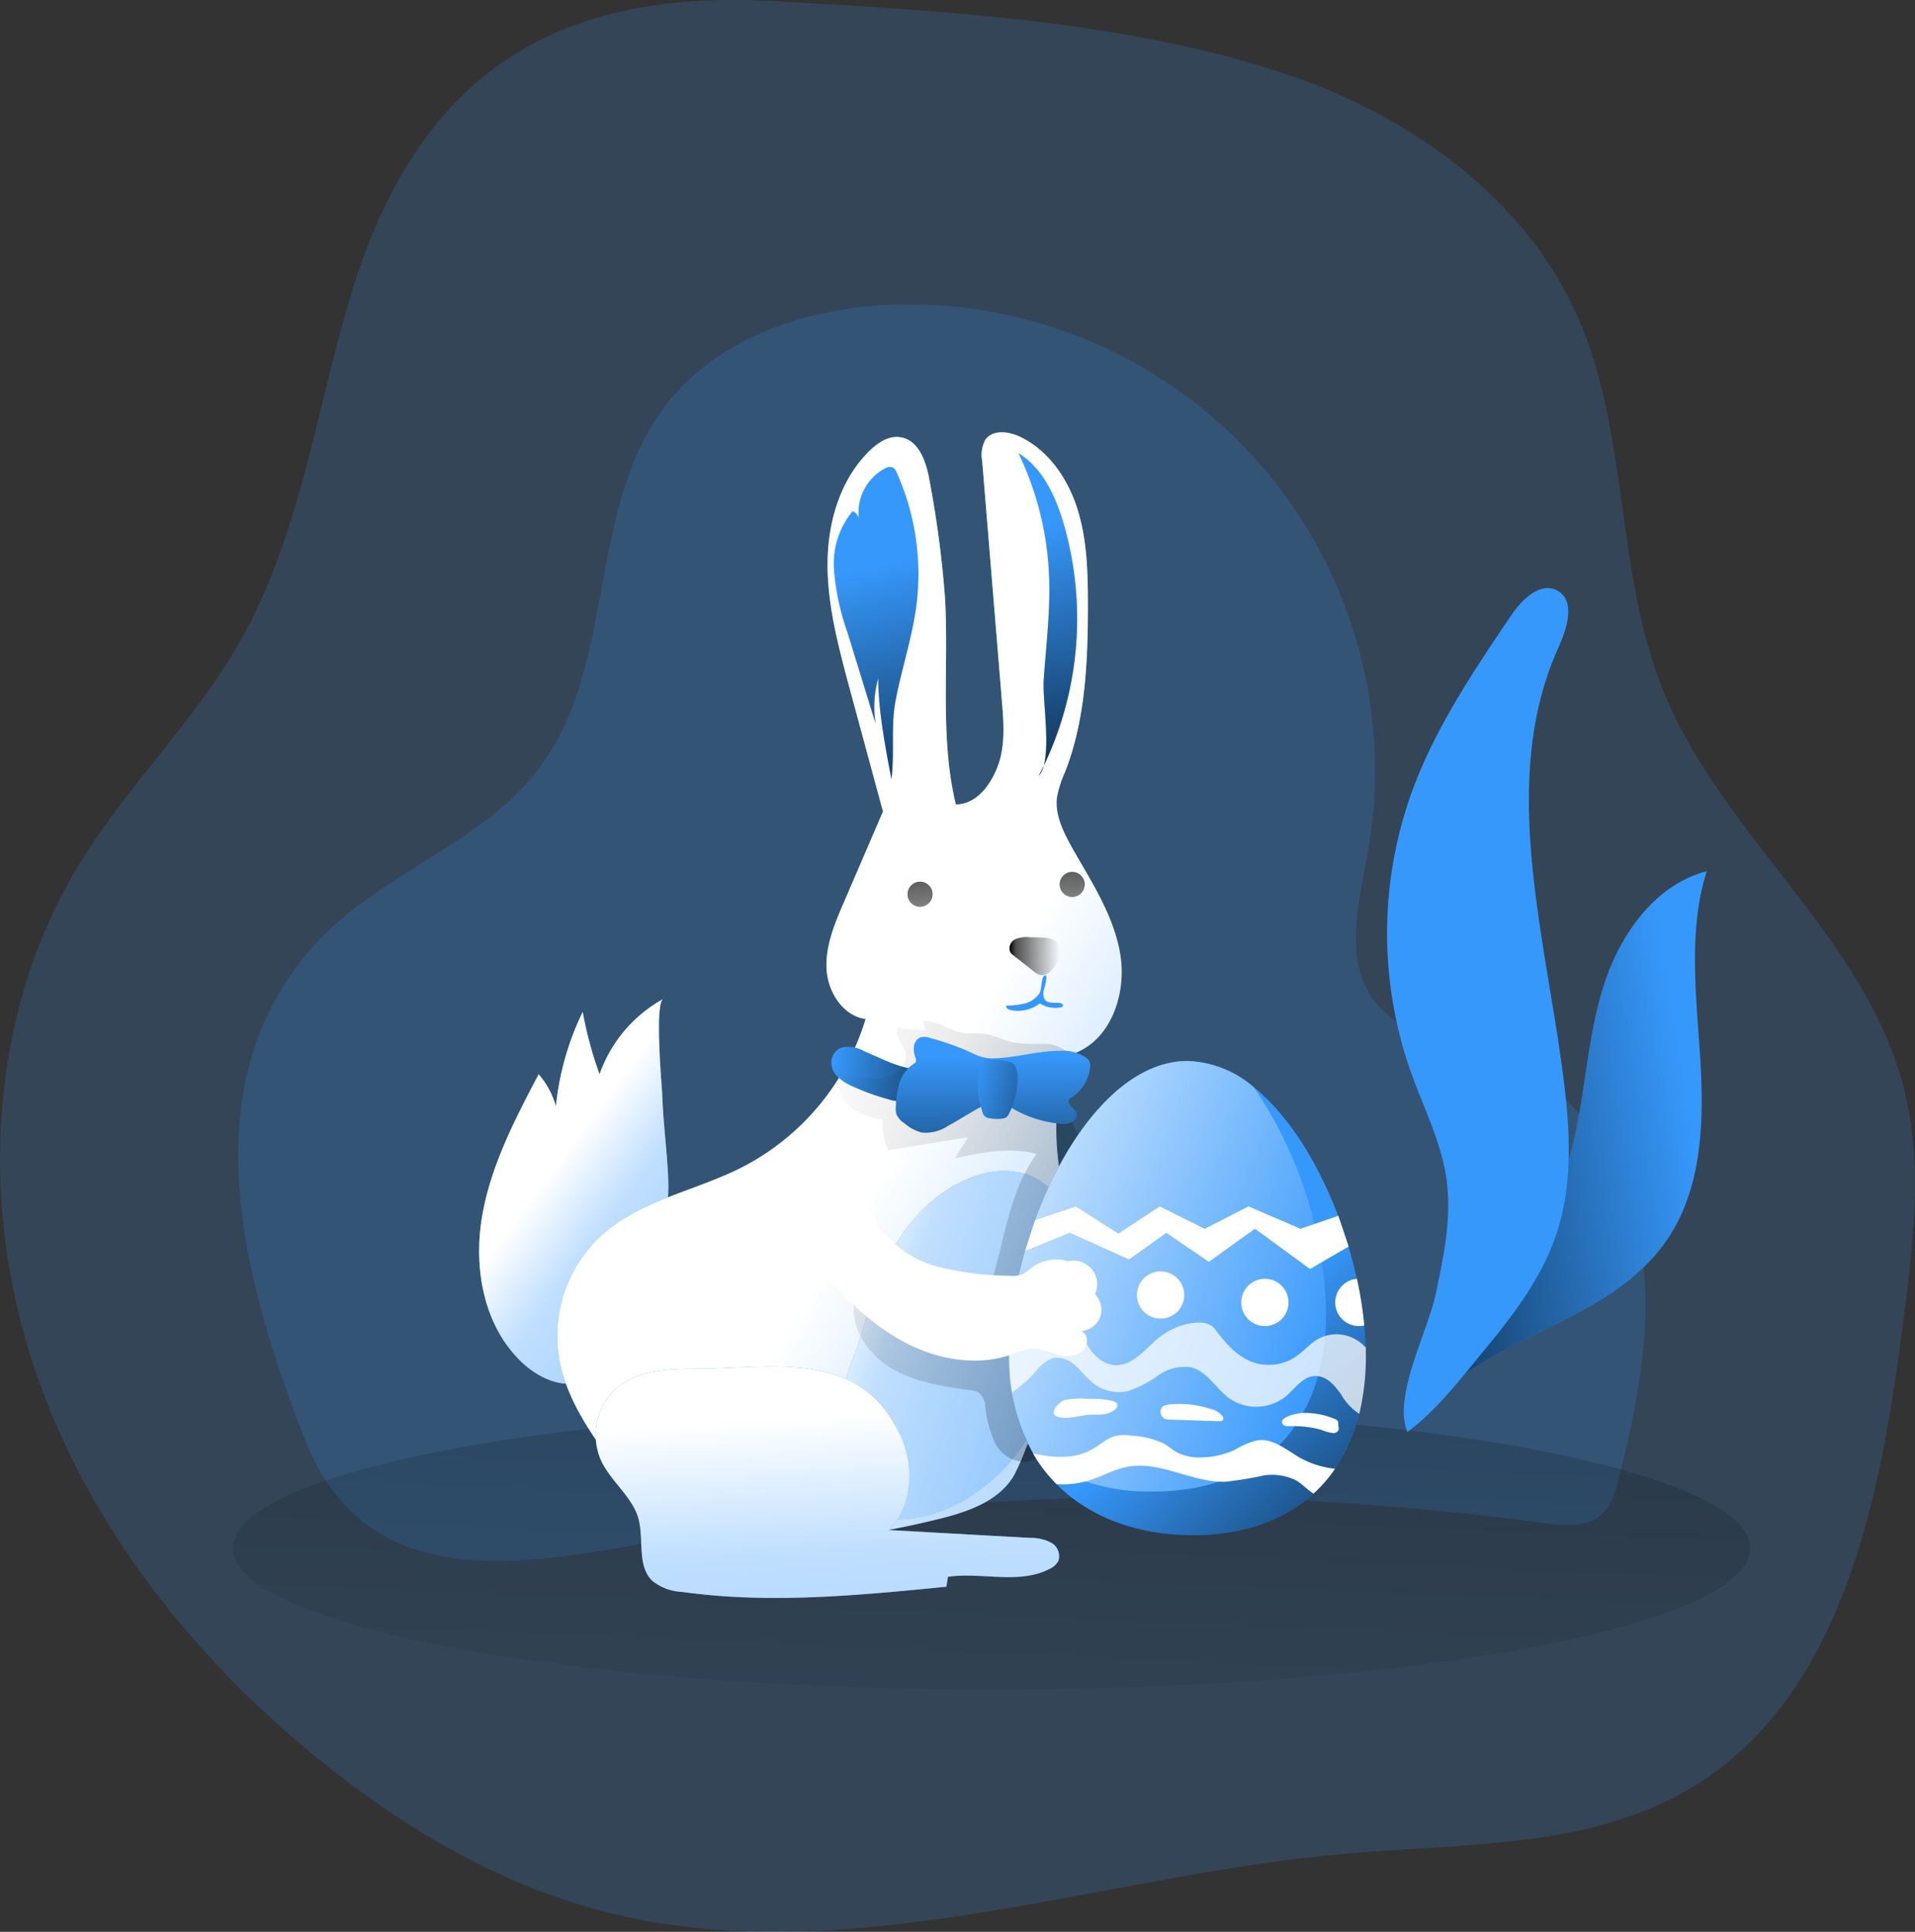 <svg id="Layer_1" data-name="Layer 1" xmlns="http://www.w3.org/2000/svg" xmlns:xlink="http://www.w3.org/1999/xlink" viewBox="0 0 290.88 293.42"><rect x="0" y="0" width="290.88" height="293.42" fill="#333333" stroke="none"/><defs><linearGradient id="linear-gradient" x1="237.73" y1="199.86" x2="293.97" y2="190.98" gradientUnits="userSpaceOnUse"><stop offset="0.01"/><stop offset="0.13" stop-opacity="0.69"/><stop offset="1" stop-opacity="0"/></linearGradient><linearGradient id="linear-gradient-2" x1="161.3" y1="-19.84" x2="148.93" y2="275.13" xlink:href="#linear-gradient"/><linearGradient id="linear-gradient-3" x1="220.54" y1="215.34" x2="140.93" y2="181.08" gradientUnits="userSpaceOnUse"><stop offset="0.01" stop-color="#fff"/><stop offset="0.13" stop-color="#fff" stop-opacity="0.69"/><stop offset="1" stop-color="#fff" stop-opacity="0"/></linearGradient><linearGradient id="linear-gradient-4" x1="121.53" y1="195.13" x2="196.81" y2="250.96" xlink:href="#linear-gradient-3"/><linearGradient id="linear-gradient-5" x1="180.36" y1="177.19" x2="421.42" y2="324.36" xlink:href="#linear-gradient-3"/><linearGradient id="linear-gradient-6" x1="185.49" y1="185.35" x2="163.61" y2="182.01" xlink:href="#linear-gradient"/><linearGradient id="linear-gradient-7" x1="161.76" y1="216.93" x2="249.09" y2="248.02" xlink:href="#linear-gradient-3"/><linearGradient id="linear-gradient-8" x1="328.65" y1="266.25" x2="155.47" y2="193.93" xlink:href="#linear-gradient"/><linearGradient id="linear-gradient-9" x1="23.73" y1="259.03" x2="56.47" y2="225.08" gradientTransform="matrix(-1, 0, 0, 1, 278.79, 0)" xlink:href="#linear-gradient"/><linearGradient id="linear-gradient-10" x1="94.41" y1="202.82" x2="38.22" y2="224.25" gradientTransform="matrix(-1, 0, 0, 1, 278.79, 0)" xlink:href="#linear-gradient-3"/><linearGradient id="linear-gradient-11" x1="190.38" y1="165.08" x2="198.03" y2="165.08" xlink:href="#linear-gradient"/><linearGradient id="linear-gradient-12" x1="139.35" y1="129.23" x2="140.73" y2="152.12" xlink:href="#linear-gradient"/><linearGradient id="linear-gradient-13" x1="162.46" y1="127.74" x2="163.84" y2="150.62" xlink:href="#linear-gradient"/><linearGradient id="linear-gradient-14" x1="180.79" y1="148.02" x2="170.32" y2="105.83" xlink:href="#linear-gradient"/><linearGradient id="linear-gradient-15" x1="202.74" y1="142.57" x2="192.27" y2="100.38" xlink:href="#linear-gradient"/><linearGradient id="linear-gradient-16" x1="161.94" y1="233.39" x2="171.67" y2="398.74" xlink:href="#linear-gradient-3"/><linearGradient id="linear-gradient-17" x1="188.03" y1="207.95" x2="187.87" y2="180.2" xlink:href="#linear-gradient"/><linearGradient id="linear-gradient-18" x1="202.32" y1="189.23" x2="184.4" y2="184.07" xlink:href="#linear-gradient"/></defs><title>4</title><path d="M90.19,65.23C85,82.64,82.59,101.17,73.68,117c-6.93,12.31-17.42,22.29-24.74,34.38-13.44,22.19-15,50.47-7,75.15s24.9,45.87,45.3,61.91c12,9.47,25.54,17.37,40.32,21.4,37.1,10.11,75.85-5.15,114.16-8.48,17.87-1.55,36.93-.76,52.3-10,23.11-13.89,28.79-44.29,32.19-71,1.49-11.72,3-23.77.06-35.22-5.83-23-27.75-38.49-36.59-60.48-7.26-18-5.09-38.91-12.95-56.7-7.93-18-25.29-30.39-43.87-36.72C208.67,23,180,21.43,154.47,20,120.24,18.1,100.07,32,90.19,65.23Z" transform="translate(-37.08 -19.84)" fill="#3698fb" opacity="0.18" style="isolation:isolate"/><path d="M86.34,161.81c9.8-9.79,24.36-14.27,32.67-25.35,11.65-15.55,7.26-39,18.82-54.59,7.75-10.48,21.36-15.22,34.39-15.75a70.87,70.87,0,0,1,72.66,83.06c-1.3,7.45-3.64,15.76.54,22.06,4.68,7,14.65,7.41,22.34,10.91,10.57,4.82,17,16.22,18.69,27.72s-.63,23.19-3.46,34.46c-.49,2-1.08,4.1-2.59,5.48-2.31,2.09-5.85,1.77-8.93,1.35a438.58,438.58,0,0,0-125.38,1.18c-23.8,3.67-52.25,13.06-62.83-14.18C73.84,213.9,65.26,182.88,86.34,161.81Z" transform="translate(-37.08 -19.84)" fill="#3698fb" opacity="0.18" style="isolation:isolate"/><path d="M275.88,194.07c2-8,2.25-16.39,4.7-24.26s7.78-15.58,15.75-17.65c-2.85,9-1.6,18.77-1,28.23s.39,19.6-4.86,27.49c-9.24,13.89-29.51,14.71-38.67,28.21C262.37,224.56,272.14,209.36,275.88,194.07Z" transform="translate(-37.08 -19.84)" fill="#3698fb"/><path d="M275.88,194.07c2-8,2.25-16.39,4.7-24.26s7.78-15.58,15.75-17.65c-2.85,9-1.6,18.77-1,28.23s.39,19.6-4.86,27.49c-9.24,13.89-29.51,14.71-38.67,28.21C262.37,224.56,272.14,209.36,275.88,194.07Z" transform="translate(-37.08 -19.84)" fill="url(#linear-gradient)"/><ellipse cx="150.61" cy="235.16" rx="115.25" ry="21.43" fill="url(#linear-gradient-2)"/><path d="M184.89,206c3.73,4.22,7.81,8.26,12.78,10.88s11,3.7,16.3,1.81a10.92,10.92,0,0,1,2.88-.84,11.41,11.41,0,0,1,3.83.8,4.52,4.52,0,0,0,3.8-.26c1.07-.76,1.21-2.73,0-3.23a3.31,3.31,0,0,0,3.08-3.29,3.8,3.8,0,0,0-3-3.49,3.61,3.61,0,0,0-2.79-4,6.24,6.24,0,0,0-5.08,1.36,5.83,5.83,0,0,1-1.27.84,4.41,4.41,0,0,1-1.88.18,47,47,0,0,1-10.6-1.31,15.89,15.89,0,0,1-8.81-5.7c-1.68-2.35-2.74-5.52-5.46-6.5a7.17,7.17,0,0,0-2.53-.33c-2,0-4.08.4-5.43,1.82C177.72,197.87,182.84,203.71,184.89,206Z" transform="translate(-37.08 -19.84)" fill="url(#linear-gradient-3)"/><path d="M137.82,171.57A21,21,0,0,0,128.15,183a57.61,57.61,0,0,1-2.56-9.47,42.66,42.66,0,0,0-4.07,14.33A12.62,12.62,0,0,0,118.9,183c-3.65,6.95-7.36,14.06-8.63,21.81s.3,16.41,6,21.87c2.53,2.44,6.26,4.17,9.55,2.93,3-1.12,4.66-4.25,5.94-7.18,3.07-7,7.11-15.48,6.83-23.26-.15-4.37-.78-8.73-.92-13.12C137.58,184.35,136.51,172.29,137.82,171.57Z" transform="translate(-37.08 -19.84)" fill="#3698fb"/><path d="M137.82,171.57A21,21,0,0,0,128.15,183a57.61,57.61,0,0,1-2.56-9.47,42.66,42.66,0,0,0-4.07,14.33A12.62,12.62,0,0,0,118.9,183c-3.65,6.95-7.36,14.06-8.63,21.81s.3,16.41,6,21.87c2.53,2.44,6.26,4.17,9.55,2.93,3-1.12,4.66-4.25,5.94-7.18,3.07-7,7.11-15.48,6.83-23.26-.15-4.37-.78-8.73-.92-13.12C137.58,184.35,136.51,172.29,137.82,171.57Z" transform="translate(-37.08 -19.84)" fill="url(#linear-gradient-4)"/><path d="M153.26,251.57c-5.83.18-12.09.24-16.93-3a26.26,26.26,0,0,1-6.09-6.39c-3.77-5-7.43-10.44-8.33-16.64a20.78,20.78,0,0,1,6.6-18.14c5.88-5.27,14.18-6.67,21.23-10.24a37.58,37.58,0,0,0,18.82-22.54c-3.45-.49-5.74-4.11-5.93-7.59s1.2-6.82,2.57-10l6-13.94L166,123.91c-1.62-6.07-3.25-12.22-3.22-18.5s1.93-12.8,6.44-17.16c1.26-1.21,2.89-2.29,4.62-2,2.88.41,4,3.91,4.47,6.78a160.11,160.11,0,0,1,2.31,17.56c.61,10.5-.82,21.21,1.65,31.43,3.19,0,5.43-3.1,6.47-6.11s.79-6.3.53-9.48l-3-36.55a4.86,4.86,0,0,1,.48-3.25c1.1-1.56,3.5-1.29,5.22-.48,4.36,2.06,7.32,6.39,8.77,11s1.58,9.49,1.59,14.32c0,8.7-.32,17.61-3.5,25.7a16.3,16.3,0,0,0-1.2,3.74c-.35,2.71,1,5.34,2.31,7.72,2.94,5.16,6.33,10.29,7.3,16.15s-1.31,12.81-6.84,15c-4.3,7-2.89,15.55-1.46,23.67l2.73,15.5c.71,4,1.34,8.38-.72,11.86-.34.58-1.37,1-1.49.35-3.53,1.7-4.91,5-6.51,8.54a39.2,39.2,0,0,1-1.83,4.2c-2.32,4-7.14,5.6-11.6,6.69a133.16,133.16,0,0,1-14.15,2.69C161.1,253.81,156.26,254.68,153.26,251.57Z" transform="translate(-37.08 -19.84)" fill="#3698fb"/><path d="M153.26,251.57c-5.83.18-12.09.24-16.93-3a26.26,26.26,0,0,1-6.09-6.39c-3.77-5-7.43-10.44-8.33-16.64a20.78,20.78,0,0,1,6.6-18.14c5.88-5.27,14.18-6.67,21.23-10.24a37.58,37.58,0,0,0,18.82-22.54c-3.45-.49-5.74-4.11-5.93-7.59s1.2-6.82,2.57-10l6-13.94L166,123.91c-1.62-6.07-3.25-12.22-3.22-18.5s1.93-12.8,6.44-17.16c1.26-1.21,2.89-2.29,4.62-2,2.88.41,4,3.91,4.47,6.78a160.11,160.11,0,0,1,2.31,17.56c.61,10.5-.82,21.21,1.65,31.43,3.19,0,5.43-3.1,6.47-6.11s.79-6.3.53-9.48l-3-36.55a4.86,4.86,0,0,1,.48-3.25c1.1-1.56,3.5-1.29,5.22-.48,4.36,2.06,7.32,6.39,8.77,11s1.58,9.49,1.59,14.32c0,8.7-.32,17.61-3.5,25.7a16.3,16.3,0,0,0-1.2,3.74c-.35,2.71,1,5.34,2.31,7.72,2.94,5.16,6.33,10.29,7.3,16.15s-1.31,12.81-6.84,15c-4.3,7-2.89,15.55-1.46,23.67l2.73,15.5c.71,4,1.34,8.38-.72,11.86-.34.58-1.37,1-1.49.35-3.53,1.7-4.91,5-6.51,8.54a39.2,39.2,0,0,1-1.83,4.2c-2.32,4-7.14,5.6-11.6,6.69a133.16,133.16,0,0,1-14.15,2.69C161.1,253.81,156.26,254.68,153.26,251.57Z" transform="translate(-37.08 -19.84)" fill="url(#linear-gradient-5)"/><path d="M170.9,180.62l-2.58-1.13a4.9,4.9,0,0,0-3.28-.58,2.47,2.47,0,0,0-1.69,2.1,3.16,3.16,0,0,0,1.05,2.46,8,8,0,0,0,2.34,1.44,35.32,35.32,0,0,0,5.31,1.9,6.24,6.24,0,0,0,2.38.3,2.41,2.41,0,0,0,1.93-1.27,3.57,3.57,0,0,0,.24-1.26c.14-2.07.32-2.11-1.67-2.52A21.51,21.51,0,0,1,170.9,180.62Z" transform="translate(-37.08 -19.84)" fill="#3698fb"/><path d="M170.9,180.62l-2.58-1.13a4.9,4.9,0,0,0-3.28-.58,2.47,2.47,0,0,0-1.69,2.1,3.16,3.16,0,0,0,1.05,2.46,8,8,0,0,0,2.34,1.44,35.32,35.32,0,0,0,5.31,1.9,6.24,6.24,0,0,0,2.38.3,2.41,2.41,0,0,0,1.93-1.27,3.57,3.57,0,0,0,.24-1.26c.14-2.07.32-2.11-1.67-2.52A21.51,21.51,0,0,1,170.9,180.62Z" transform="translate(-37.08 -19.84)" fill="url(#linear-gradient-6)"/><path d="M172.12,210.6c2.89-5.49,7.48-10.36,13.4-12.23a12.18,12.18,0,0,1,7.43-.2c3.79,1.27,6.38,5,7.3,8.86s.42,8-.28,11.9c-1.35,7.52-3.55,15.08-8.08,21.23s-11.76,10.71-19.39,10.45c-1.07-5.52-2.19-11.18-5.16-16s-1.6-5.69,0-10.35S169.8,215,172.12,210.6Z" transform="translate(-37.08 -19.84)" fill="#3698fb"/><path d="M172.12,210.6c2.89-5.49,7.48-10.36,13.4-12.23a12.18,12.18,0,0,1,7.43-.2c3.79,1.27,6.38,5,7.3,8.86s.42,8-.28,11.9c-1.35,7.52-3.55,15.08-8.08,21.23s-11.76,10.71-19.39,10.45c-1.07-5.52-2.19-11.18-5.16-16s-1.6-5.69,0-10.35S169.8,215,172.12,210.6Z" transform="translate(-37.08 -19.84)" fill="url(#linear-gradient-7)"/><path d="M199.56,180a5.29,5.29,0,0,0-3.94-1.61,33.63,33.63,0,0,1-4.38-.17c-1.69-.32-3.24-1.24-5-1.39-.82-.08-1.65,0-2.47-.06-2.25-.24-4.21-1.91-6.47-1.87l.43,1.48-4.35-.43c-.51,1.17.8,2.29,1.18,3.51.56,1.73-1,3.56-2.73,4s-3.61,0-5.39-.33a2,2,0,0,0-.88-.05,1.64,1.64,0,0,0-1,1.61,4.48,4.48,0,0,0,2.28,3.73,13.18,13.18,0,0,0,4.31,1.47,9.08,9.08,0,0,0,.85,4.67l12.13-2-2,3.22c4.08-.89,8.36-1.77,12.39-.67-5.29,7.29-5,17.25-9.06,25.3-2.66,1.73-6.89,1-9.68-.47s-5.83-3.27-8.91-2.54c-.73,4.12,2.07,8.2,5.68,10.31s7.86,2.7,12,3.3a3,3,0,0,1,1.25.39,2.89,2.89,0,0,1,.93,2,17.46,17.46,0,0,0,1.47,5.55,5.09,5.09,0,0,0,4.61,2.92c2.1-.18,3.65-2.18,4.12-4.24a20.74,20.74,0,0,0,0-6.29c-.91-11.55,3.63-22.73,7.23-33.74a2.63,2.63,0,0,0,.14-1.8,3,3,0,0,0-1-1.06C199,191.38,197.83,185.17,199.56,180Z" transform="translate(-37.08 -19.84)" fill="url(#linear-gradient-8)"/><path d="M190.36,225.54v.14a34.9,34.9,0,0,0,.44,5.65A26.48,26.48,0,0,0,194,240.6c.08.15.17.29.25.43a22.6,22.6,0,0,0,3.31,4.22c5.18,5.24,12.66,7.76,20.71,7.76,7.28,0,13.67-2.06,18.33-6.31a21.56,21.56,0,0,0,3.27-3.77,25.44,25.44,0,0,0,3.62-8.32,37.23,37.23,0,0,0,1-8.93c0-.41,0-.81,0-1.22,0-1.08-.1-2.19-.2-3.3a60.88,60.88,0,0,0-1.12-7.09c-2.49-11.44-8.26-23.15-15.64-29.1a16.17,16.17,0,0,0-10.1-4C202.53,181,190.42,206.9,190.36,225.54Z" transform="translate(-37.08 -19.84)" fill="#3698fb"/><path d="M190.36,225.54v.14a34.9,34.9,0,0,0,.44,5.65A26.48,26.48,0,0,0,194,240.6c.08.15.17.29.25.43a22.6,22.6,0,0,0,3.31,4.22c5.18,5.24,12.66,7.76,20.71,7.76,7.28,0,13.67-2.06,18.33-6.31a21.56,21.56,0,0,0,3.27-3.77,25.44,25.44,0,0,0,3.62-8.32,37.23,37.23,0,0,0,1-8.93c0-.41,0-.81,0-1.22,0-1.08-.1-2.19-.2-3.3a60.88,60.88,0,0,0-1.12-7.09c-2.49-11.44-8.26-23.15-15.64-29.1a16.17,16.17,0,0,0-10.1-4C202.53,181,190.42,206.9,190.36,225.54Z" transform="translate(-37.08 -19.84)" fill="url(#linear-gradient-9)"/><path d="M190.37,225.68A29,29,0,0,0,194.28,241a30.15,30.15,0,0,0,18,5.37c15,0,26.23-8.69,26.23-27.33A63.55,63.55,0,0,0,227.55,185a16.15,16.15,0,0,0-10.1-4C202.49,181,190.37,207,190.37,225.68Z" transform="translate(-37.08 -19.84)" fill="#3698fb"/><path d="M190.37,225.68A29,29,0,0,0,194.28,241a30.15,30.15,0,0,0,18,5.37c15,0,26.23-8.69,26.23-27.33A63.55,63.55,0,0,0,227.55,185a16.15,16.15,0,0,0-10.1-4C202.49,181,190.37,207,190.37,225.68Z" transform="translate(-37.08 -19.84)" fill="url(#linear-gradient-10)"/><polygon points="203.28 184.66 197.54 186.63 189.63 183.22 182.99 186.63 176.16 183.22 169.87 187.35 163.4 183.22 157.23 185.29 155.68 190.05 162.5 187.26 171.49 191.31 177.16 187.26 183.62 191.66 190.62 186.63 198.98 192.74 204.85 189.33 203.28 184.66" fill="#3698fb"/><polygon points="203.28 184.66 197.54 186.63 189.63 183.22 182.99 186.63 176.16 183.22 169.87 187.35 163.4 183.22 157.23 185.29 155.68 190.05 162.5 187.26 171.49 191.31 177.16 187.26 183.62 191.66 190.62 186.63 198.98 192.74 204.85 189.33 203.28 184.66" fill="#fff"/><path d="M190.36,225.54v.14a34.9,34.9,0,0,0,.44,5.65,20.31,20.31,0,0,0,3.52-3.09,6,6,0,0,1,2.67-2.12,4,4,0,0,1,3.52,1.22c1,.87,1.74,1.95,2.78,2.72a6.27,6.27,0,0,0,5.12,1.06,17.21,17.21,0,0,0,4.6-2.38,7,7,0,0,1,4.92-1.24c2.48.57,3.81,3.21,5.85,4.71a7.2,7.2,0,0,0,8.62-.29c1.4-1.17,2.54-3,4.36-3.08s3,1.36,4,2.75a8.83,8.83,0,0,0,2.79,3,37.23,37.23,0,0,0,1-8.93c0-.41,0-.81,0-1.22l-.11,0a5.87,5.87,0,0,0-7.11-1.26c-1.28.72-2.24,1.91-3.46,2.74a7.38,7.38,0,0,1-6.42.84c-2.45-.85-4.24-2.92-5.78-5-1-1.44-3.4-1.12-5.11-.61A11.59,11.59,0,0,0,212,224c-1.57,1.44-3.21,3.18-5.34,3.2-2.32,0-4.09-2.1-5-4.22a4.81,4.81,0,0,0-1.55-2.29,4.22,4.22,0,0,0-1.76-.46c-1.72-.18-3.66-.3-5,.82s-1.6,3.3-3,4.47Z" transform="translate(-37.08 -19.84)" fill="#fff" opacity="0.74"/><path d="M194,240.6c.08.15.17.29.25.43a22.6,22.6,0,0,0,3.31,4.22,13.87,13.87,0,0,0,4.31-.37c2.24-.58,4.26-1.86,6.54-2.27,4.95-.91,9.78,2.45,14.81,2.28a49.92,49.92,0,0,0,5.41-.87,8.19,8.19,0,0,1,5.33.67c.95.56,1.7,1.42,2.64,2a21.56,21.56,0,0,0,3.27-3.77,13.75,13.75,0,0,1-5.64-1.85c-1.93-1.18-3.92-2.79-6.16-2.47a11.17,11.17,0,0,0-3.26,1.36,12.52,12.52,0,0,1-5.61,1.24,7.12,7.12,0,0,1-3.22-.71c-.72-.38-1.33-.92-2-1.33a12.37,12.37,0,0,0-4.89-1.25,7.2,7.2,0,0,0-2.45,0c-1.34.3-2.38,1.32-3.57,2C200.38,241.49,197.16,241.28,194,240.6Z" transform="translate(-37.08 -19.84)" fill="#fff"/><circle cx="192.13" cy="197.82" r="3.59" fill="#fff"/><circle cx="176.29" cy="196.69" r="3.59" fill="#fff"/><circle cx="163.07" cy="195.06" r="3.59" fill="#fff"/><path d="M239.9,217.66a3.59,3.59,0,0,0,3.59,3.59,3.75,3.75,0,0,0,.82-.09,60.88,60.88,0,0,0-1.12-7.09A3.6,3.6,0,0,0,239.9,217.66Z" transform="translate(-37.08 -19.84)" fill="#fff"/><path d="M239.9,235.39a.59.59,0,0,1,.45.63l.05.63a1,1,0,0,1,0,.39.84.84,0,0,1-.89.45,6.75,6.75,0,0,1-1.69-.47,16,16,0,0,0-5-.56c-.35,0-.76-.05-.93-.36-.6-1.06,2.3-1.62,2.93-1.65A11.63,11.63,0,0,1,239.9,235.39Z" transform="translate(-37.08 -19.84)" fill="#fff"/><path d="M221.06,233.87a2.92,2.92,0,0,1,1.75,1.14.52.52,0,0,1,.08.41c-.08.25-.41.28-.67.28l-7.6-.25a1.19,1.19,0,0,1-1.24-1.41c.18-.75.85-.83,1.52-.9A15,15,0,0,1,221.06,233.87Z" transform="translate(-37.08 -19.84)" fill="#fff"/><path d="M202.54,232.32a12.62,12.62,0,0,1,3.53.3c.3.09.65.24.72.55a.82.82,0,0,1-.33.75,3.55,3.55,0,0,1-2,.75c-.72.06-1.46,0-2.18.07-1.61.14-3.29.82-4.78.18a.45.45,0,0,1-.21-.15c-.61-.83.87-2.1,1.57-2.31A13.47,13.47,0,0,1,202.54,232.32Z" transform="translate(-37.08 -19.84)" fill="#fff"/><path d="M193.61,162.2a4.4,4.4,0,0,0-2.36.32,1.51,1.51,0,0,0-.68,2,2.14,2.14,0,0,0,.46.44l3,2.36a3,3,0,0,0,1,.59c1,.23,1.84-.61,2.34-1.45a3.9,3.9,0,0,0,.65-2.39C197.76,161.85,195.24,162.28,193.61,162.2Z" transform="translate(-37.08 -19.84)" fill="url(#linear-gradient-11)"/><circle cx="139.75" cy="135.82" r="1.91" fill="url(#linear-gradient-12)"/><circle cx="162.86" cy="134.33" r="1.91" fill="url(#linear-gradient-13)"/><path d="M195,170.67a3.87,3.87,0,0,1-2.26,1.58,11.43,11.43,0,0,1-2.79.32c-.15.31.26.59.59.67a5.4,5.4,0,0,0,4.49-1,4.36,4.36,0,0,0,3.19.6.48.48,0,0,0,.29-.15c.17-.24-.2-.5-.5-.53-.78-.07-1.75.14-2.22-.49a1.92,1.92,0,0,1-.13-1.53c.07-.31.72-2.51.07-2.12C195.22,168.31,195.33,170.07,195,170.67Z" transform="translate(-37.08 -19.84)" fill="#3698fb"/><path d="M173.15,126.06c.94-4.81,2.51-9.5,3.14-14.37a37.67,37.67,0,0,0-3-20.07,1.45,1.45,0,0,0-.62-.79,1.36,1.36,0,0,0-1.18.16,7.61,7.61,0,0,0-3.9,8,1.64,1.64,0,0,0-1-1.51,12.48,12.48,0,0,0-2.83,8.92,37,37,0,0,0,2,9.35l4.32,14a16.11,16.11,0,0,1,.4-6.87c0,4.9,1.1,10.49,2,15.29C173,134.08,172.34,130.15,173.15,126.06Z" transform="translate(-37.08 -19.84)" fill="#3698fb"/><path d="M196.39,106.58a47.29,47.29,0,0,0-4.62-17.92c3.62,2.21,5.56,6.36,6.79,10.41a51.78,51.78,0,0,1-3.71,38.62c2.22-2.41.51-11.28.77-14.65C196,117.56,196.7,112.08,196.39,106.58Z" transform="translate(-37.08 -19.84)" fill="#3698fb"/><path d="M173.15,126.06c.94-4.81,2.51-9.5,3.14-14.37a37.67,37.67,0,0,0-3-20.07,1.45,1.45,0,0,0-.62-.79,1.36,1.36,0,0,0-1.18.16,7.61,7.61,0,0,0-3.9,8,1.64,1.64,0,0,0-1-1.51,12.48,12.48,0,0,0-2.83,8.92,37,37,0,0,0,2,9.35l4.32,14a16.11,16.11,0,0,1,.4-6.87c0,4.9,1.1,10.49,2,15.29C173,134.08,172.34,130.15,173.15,126.06Z" transform="translate(-37.08 -19.84)" fill="url(#linear-gradient-14)"/><path d="M196.39,106.58a47.29,47.29,0,0,0-4.62-17.92c3.62,2.21,5.56,6.36,6.79,10.41a51.78,51.78,0,0,1-3.71,38.62c2.22-2.41.51-11.28.77-14.65C196,117.56,196.7,112.08,196.39,106.58Z" transform="translate(-37.08 -19.84)" fill="url(#linear-gradient-15)"/><path d="M161.74,212.85c3.72,4.22,7.8,8.25,12.78,10.88s11,3.7,16.29,1.81a11,11,0,0,1,2.89-.84,11.46,11.46,0,0,1,3.83.8,4.5,4.5,0,0,0,3.79-.26c1.07-.76,1.22-2.73,0-3.24a3.28,3.28,0,0,0,3.07-3.28,3.79,3.79,0,0,0-3-3.49,3.58,3.58,0,0,0-2.79-4,6.21,6.21,0,0,0-5.07,1.36,5.66,5.66,0,0,1-1.28.84,4.56,4.56,0,0,1-1.88.18,47.59,47.59,0,0,1-10.59-1.31,16,16,0,0,1-8.82-5.7c-1.67-2.35-2.73-5.52-5.45-6.5a7.25,7.25,0,0,0-2.54-.33c-2,0-4.07.4-5.42,1.82C154.57,204.69,159.69,210.53,161.74,212.85Z" transform="translate(-37.08 -19.84)" fill="#fff"/><path d="M173.11,236.46c2.94,4.85,3,11.72-1,15.77l21.42,1.19a6.71,6.71,0,0,1,3.2.72,2.33,2.33,0,0,1,1.1,2.81,2.86,2.86,0,0,1-1.35,1.19c-4.62,2.39-10.26.45-15.41,1.19l-.24,1.51c-13.35,1.32-26.85,2.64-40.13.79a7.82,7.82,0,0,1-4.53-1.68c-2.4-2.31-1.22-6.35-2.14-9.55s-4.14-5.55-5.63-8.68a9.57,9.57,0,0,1,2.54-11.21c3.27-2.64,7.84-2.77,12-2.78C153.63,227.72,166.89,224.79,173.11,236.46Z" transform="translate(-37.08 -19.84)" fill="#3698fb"/><path d="M173.11,236.46c2.94,4.85,3,11.72-1,15.77l21.42,1.19a6.71,6.71,0,0,1,3.2.72,2.33,2.33,0,0,1,1.1,2.81,2.86,2.86,0,0,1-1.35,1.19c-4.62,2.39-10.26.45-15.41,1.19l-.24,1.51c-13.35,1.32-26.85,2.64-40.13.79a7.82,7.82,0,0,1-4.53-1.68c-2.4-2.31-1.22-6.35-2.14-9.55s-4.14-5.55-5.63-8.68a9.57,9.57,0,0,1,2.54-11.21c3.27-2.64,7.84-2.77,12-2.78C153.63,227.72,166.89,224.79,173.11,236.46Z" transform="translate(-37.08 -19.84)" fill="url(#linear-gradient-16)"/><path d="M178.35,177.49a2.5,2.5,0,0,0-1.43-.1,1.66,1.66,0,0,0-1,1.31,3.41,3.41,0,0,0,.2,1.73.91.91,0,0,1,.06.7,1,1,0,0,1-.4.35,5.22,5.22,0,0,0-2.09,2.88,13.48,13.48,0,0,0-.53,3.58,3,3,0,0,0,.11,1.2,3.2,3.2,0,0,0,1.18,1.3,6.86,6.86,0,0,0,2.61,1.41,6.16,6.16,0,0,0,4-1c2-1.09,4-2.42,6-3.41a3.13,3.13,0,0,1,1.48-.4,3.78,3.78,0,0,1,1.75.78,17.16,17.16,0,0,0,7.82,2.68,3.21,3.21,0,0,0,1.74-.21,1.27,1.27,0,0,0,.71-1.46,3,3,0,0,0-.77-.89,1,1,0,0,1-.33-1.06,1.3,1.3,0,0,1,.46-.41,6.18,6.18,0,0,0,2.74-4.49,1.64,1.64,0,0,0-.09-.91,1.59,1.59,0,0,0-.44-.52,6.23,6.23,0,0,0-4-1.11c-3.49,0-6.87,1.11-10.36,1.15-1.7,0-2.79-.74-4.34-1.39A42.58,42.58,0,0,0,178.35,177.49Z" transform="translate(-37.08 -19.84)" fill="#3698fb"/><path d="M178.35,177.49a2.5,2.5,0,0,0-1.43-.1,1.66,1.66,0,0,0-1,1.31,3.41,3.41,0,0,0,.2,1.73.91.91,0,0,1,.06.7,1,1,0,0,1-.4.35,5.22,5.22,0,0,0-2.09,2.88,13.48,13.48,0,0,0-.53,3.58,3,3,0,0,0,.11,1.2,3.2,3.2,0,0,0,1.18,1.3,6.86,6.86,0,0,0,2.61,1.41,6.16,6.16,0,0,0,4-1c2-1.09,4-2.42,6-3.41a3.13,3.13,0,0,1,1.48-.4,3.78,3.78,0,0,1,1.75.78,17.16,17.16,0,0,0,7.82,2.68,3.21,3.21,0,0,0,1.74-.21,1.27,1.27,0,0,0,.71-1.46,3,3,0,0,0-.77-.89,1,1,0,0,1-.33-1.06,1.3,1.3,0,0,1,.46-.41,6.18,6.18,0,0,0,2.74-4.49,1.64,1.64,0,0,0-.09-.91,1.59,1.59,0,0,0-.44-.52,6.23,6.23,0,0,0-4-1.11c-3.49,0-6.87,1.11-10.36,1.15-1.7,0-2.79-.74-4.34-1.39A42.58,42.58,0,0,0,178.35,177.49Z" transform="translate(-37.08 -19.84)" fill="url(#linear-gradient-17)"/><path d="M186.73,180.77a.54.54,0,0,0-.33.07.58.58,0,0,0-.18.3,11.8,11.8,0,0,0,.08,7.54,1.17,1.17,0,0,0,1.08,1,6.3,6.3,0,0,0,1.89.06,1.26,1.26,0,0,0,.64-.19,1.48,1.48,0,0,0,.43-.56,11.7,11.7,0,0,0,1.31-5.47c0-1-.18-2.06-1.22-2.4A12.76,12.76,0,0,0,186.73,180.77Z" transform="translate(-37.08 -19.84)" fill="#3698fb"/><path d="M186.73,180.77a.54.54,0,0,0-.33.07.58.58,0,0,0-.18.3,11.8,11.8,0,0,0,.08,7.54,1.17,1.17,0,0,0,1.08,1,6.3,6.3,0,0,0,1.89.06,1.26,1.26,0,0,0,.64-.19,1.48,1.48,0,0,0,.43-.56,11.7,11.7,0,0,0,1.31-5.47c0-1-.18-2.06-1.22-2.4A12.76,12.76,0,0,0,186.73,180.77Z" transform="translate(-37.08 -19.84)" fill="url(#linear-gradient-18)"/><path d="M255.13,216.5c1.24-5.8,2.49-11.74,1.66-17.61-.8-5.63-3.47-10.79-5.38-16.14a63.27,63.27,0,0,1,.09-42.54c3.51-9.69,9.34-18.35,15.11-26.89,1.65-2.45,4.5-5.21,7.06-3.76,2.73,1.55,1.48,5.64.18,8.5-9.25,20.41-1.94,44,.8,66.21.94,7.6,1.29,15.48-1.08,22.76-2.14,6.58-6.38,12.25-10.79,17.58-3.6,4.34-7.41,9.44-11.93,12.72C248.62,232,253.94,222.07,255.13,216.5Z" transform="translate(-37.08 -19.84)" fill="#3698fb"/></svg>